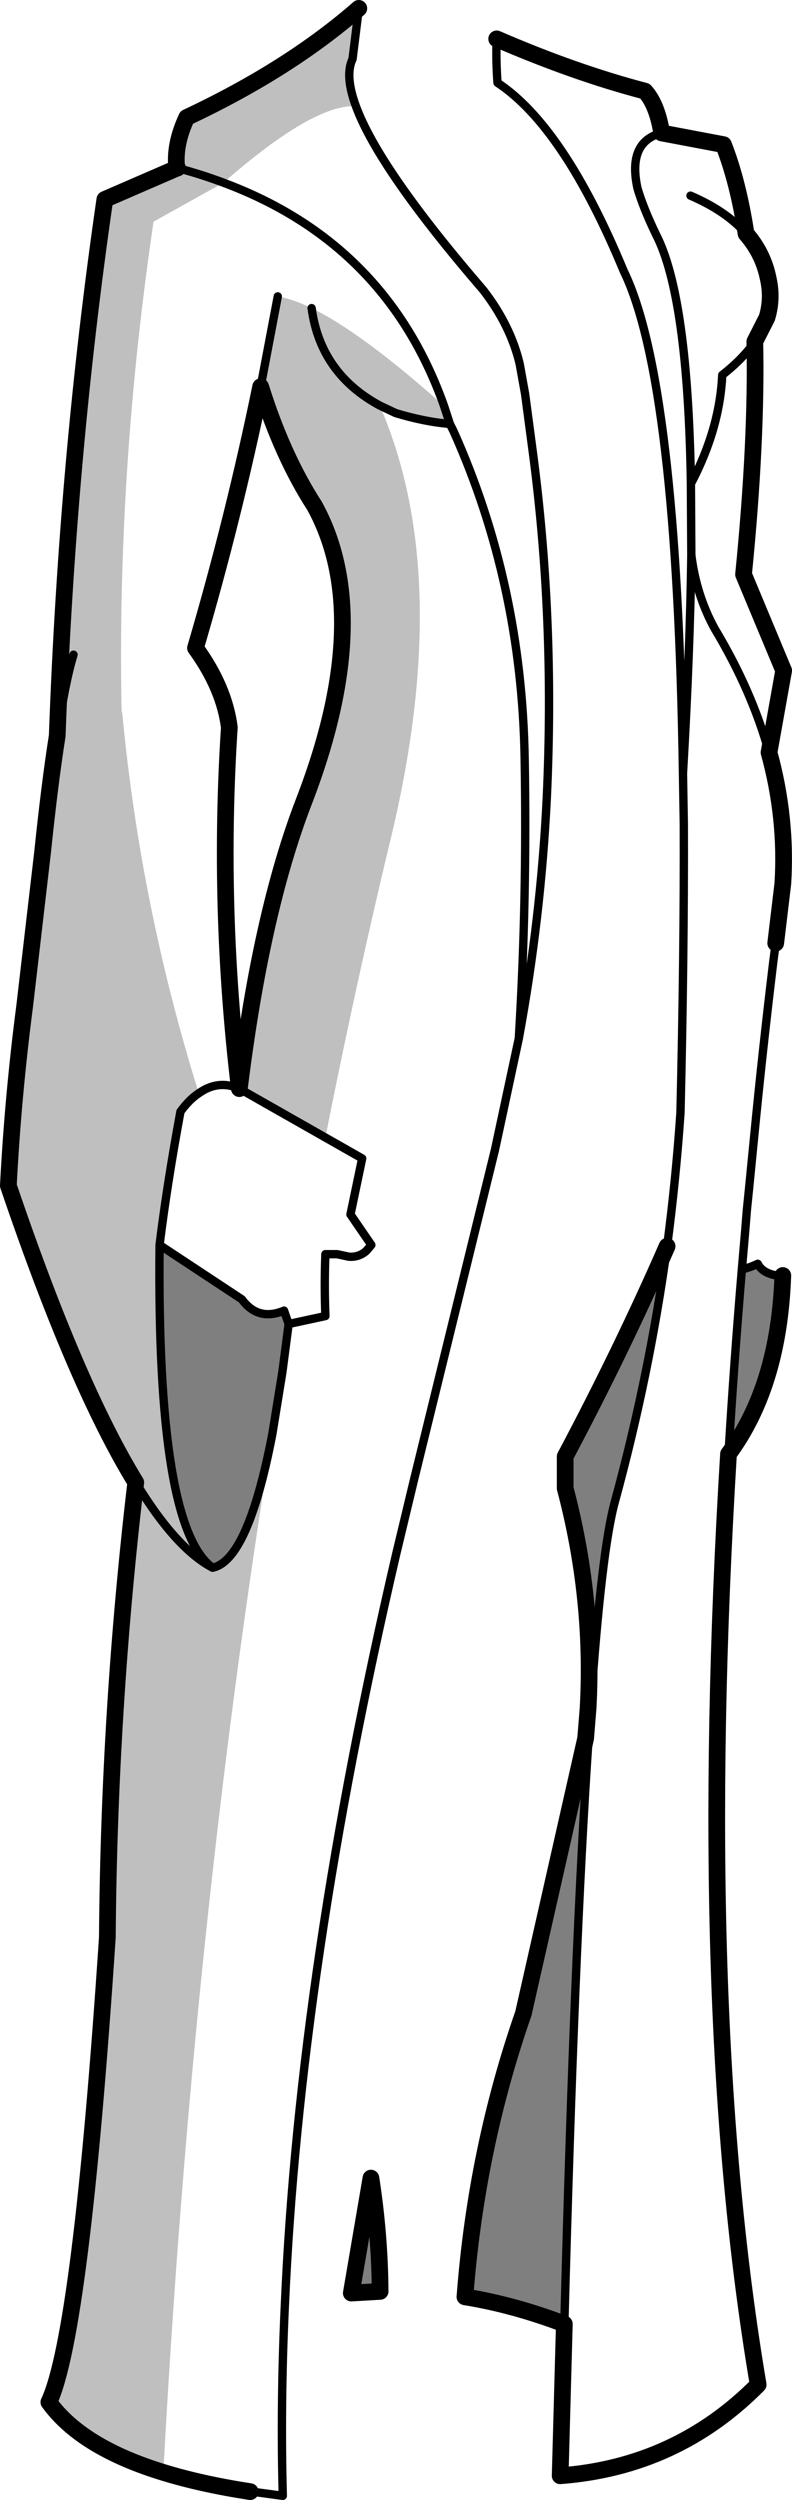 <?xml version="1.0" encoding="UTF-8" standalone="no"?>
<svg xmlns:xlink="http://www.w3.org/1999/xlink" height="299.0px" width="94.8px" xmlns="http://www.w3.org/2000/svg">
  <g transform="matrix(1.0, 0.0, 0.0, 1.0, -153.85, -137.15)">
    <path d="M196.8 138.15 L196.05 144.2 Q195.1 146.2 196.45 149.85 191.35 149.6 180.65 158.95 L180.6 159.0 Q177.95 158.0 175.1 157.25 L175.05 157.2 175.0 157.2 Q174.7 154.4 176.2 151.2 188.45 145.45 196.8 138.15 M173.4 432.85 Q163.6 429.85 159.7 424.45 163.55 416.25 166.7 368.85 166.9 341.65 170.1 314.45 162.95 302.8 154.85 278.95 155.4 268.25 156.8 257.5 L158.95 239.05 Q159.8 230.85 160.7 225.15 161.9 191.95 166.4 161.0 L175.05 157.25 175.1 157.25 Q177.95 158.0 180.6 159.0 L172.25 163.65 172.2 163.85 Q167.85 193.4 168.4 222.1 L168.5 222.6 Q170.7 245.7 177.65 267.9 176.5 268.65 175.45 270.1 173.85 278.75 172.95 286.05 172.6 319.85 179.3 324.65 183.55 323.75 186.45 308.65 176.9 367.7 173.4 432.85 M207.0 185.7 L207.7 187.85 Q204.65 187.6 201.2 186.55 L199.3 185.65 Q192.2 181.8 191.15 174.0 192.2 181.8 199.3 185.65 208.05 205.75 200.85 236.5 196.5 254.5 192.8 273.2 L182.5 267.35 Q185.1 246.25 190.25 232.95 198.75 210.85 191.5 197.65 187.65 191.7 185.05 183.4 L187.1 172.6 Q188.85 172.9 191.15 174.0 197.2 176.95 207.0 185.7 M170.1 314.45 Q174.9 322.35 179.3 324.65 174.9 322.35 170.1 314.45 M162.65 215.45 Q161.65 218.7 160.7 225.15 161.65 218.7 162.65 215.45" fill="#000000" fill-opacity="0.251" fill-rule="evenodd" stroke="none"/>
    <path d="M242.65 288.95 Q243.5 288.8 244.55 288.3 245.1 289.4 246.8 289.7 L247.55 289.7 Q247.1 302.85 241.05 311.05 241.7 300.25 242.65 288.95 M221.4 415.1 Q215.35 412.8 209.5 411.85 210.85 394.15 216.5 377.95 L223.95 345.05 224.3 345.1 Q222.6 370.0 221.4 415.1 M224.25 341.3 Q224.95 328.2 221.5 315.15 L221.5 311.35 Q228.3 298.55 233.7 286.2 231.6 301.55 227.45 316.75 225.85 322.55 224.55 341.3 L224.25 341.3 M172.95 286.05 L182.8 292.55 Q184.75 295.2 187.85 293.9 L188.4 295.5 187.65 301.25 186.45 308.65 Q183.55 323.75 179.3 324.65 172.6 319.85 172.95 286.05 M199.35 411.2 L195.9 411.4 198.25 397.65 Q199.3 404.4 199.35 411.2" fill="#010101" fill-opacity="0.502" fill-rule="evenodd" stroke="none"/>
    <path d="M224.3 345.0 L224.3 345.1 223.95 345.05 224.3 345.0" fill="#330000" fill-rule="evenodd" stroke="none"/>
    <path d="M213.3 141.8 Q222.65 145.85 231.05 148.05 232.5 149.65 233.05 153.05 L240.45 154.45 Q242.2 158.9 243.15 165.1 245.2 167.45 245.8 170.45 246.35 172.85 245.65 175.15 L244.2 178.0 Q244.45 189.85 242.85 205.85 L247.65 217.35 245.9 227.15 Q248.05 234.95 247.55 242.85 L246.7 249.95 M247.55 289.7 Q247.1 302.85 241.05 311.05 237.0 377.4 244.6 422.35 234.85 432.2 220.9 433.25 L221.4 415.1 Q215.35 412.8 209.5 411.85 210.85 394.15 216.5 377.95 L223.95 345.05 224.25 341.35 224.25 341.3 Q224.95 328.2 221.5 315.15 L221.5 311.35 Q228.3 298.55 233.7 286.2 M183.8 435.15 Q177.95 434.25 173.4 432.85 163.6 429.85 159.7 424.45 163.55 416.25 166.7 368.85 166.9 341.65 170.1 314.45 162.95 302.8 154.85 278.95 155.4 268.25 156.8 257.5 L158.95 239.05 Q159.8 230.85 160.7 225.15 161.9 191.95 166.4 161.0 L175.05 157.25 175.1 157.25 175.05 157.2 175.0 157.2 Q174.7 154.4 176.2 151.2 188.45 145.45 196.8 138.15 M182.5 267.35 Q179.9 245.6 181.3 224.15 180.7 219.4 177.25 214.65 181.85 199.0 185.05 183.4 187.65 191.7 191.5 197.65 198.75 210.85 190.25 232.95 185.1 246.25 182.5 267.35 M199.35 411.2 L195.9 411.4 198.25 397.65 Q199.3 404.4 199.35 411.2" fill="none" stroke="#000000" stroke-linecap="round" stroke-linejoin="round" stroke-width="2.0"/>
    <path d="M233.7 286.2 Q234.75 278.25 235.3 270.25 235.75 251.3 235.7 235.75 L235.6 229.65 Q234.9 182.65 228.5 169.55 221.35 152.3 213.4 147.05 213.2 144.35 213.3 141.8 M246.7 249.95 L246.4 252.25 Q245.1 263.0 244.1 273.3 L243.5 279.4 243.25 281.85 243.05 284.35 242.65 288.95 Q243.5 288.8 244.55 288.3 245.1 289.4 246.8 289.7 L247.55 289.7 M233.7 286.2 Q231.6 301.55 227.45 316.75 225.85 322.55 224.55 341.3 L224.55 341.35 224.3 345.0 224.3 345.1 Q222.6 370.0 221.4 415.1 M196.8 138.15 L196.05 144.2 Q195.1 146.2 196.45 149.85 199.2 157.35 211.7 171.85 214.95 176.05 216.05 180.65 L216.7 184.25 217.55 190.65 Q220.3 211.0 219.3 232.55 218.6 246.95 215.95 261.35 L213.1 274.65 203.45 313.95 201.3 322.9 Q189.7 372.6 187.95 412.8 187.4 424.65 187.7 435.65 L184.0 435.15 183.8 435.15 M180.6 159.0 Q177.95 158.0 175.1 157.25 M180.6 159.0 Q200.1 166.25 207.0 185.7 L207.7 187.85 208.15 188.75 Q216.3 206.95 216.65 227.85 216.95 245.05 215.95 261.35 M177.65 267.9 Q179.95 266.25 182.5 267.35 L192.8 273.2 197.2 275.7 195.8 282.4 198.3 286.05 197.7 286.75 Q196.8 287.55 195.6 287.45 L194.2 287.15 192.8 287.15 Q192.65 290.85 192.8 294.55 L188.4 295.5 187.65 301.25 186.45 308.65 Q183.55 323.75 179.3 324.65 174.9 322.35 170.1 314.45 M185.05 183.4 L187.1 172.6 M191.15 174.0 Q192.2 181.8 199.3 185.65 L201.2 186.55 Q204.65 187.6 207.7 187.85 M233.05 153.05 Q228.95 154.1 230.15 159.65 230.85 162.05 232.4 165.25 236.2 172.65 236.55 195.0 240.0 188.45 240.3 182.0 242.8 180.05 244.2 178.0 M243.15 165.1 Q240.8 162.4 236.5 160.55 M245.9 227.15 Q243.85 219.75 239.4 212.35 237.2 208.35 236.6 203.55 236.45 215.0 235.6 229.65 M177.65 267.9 Q176.5 268.65 175.45 270.1 173.85 278.75 172.95 286.05 L182.8 292.55 Q184.75 295.2 187.85 293.9 L188.4 295.5 M242.65 288.95 Q241.7 300.25 241.05 311.05 M172.95 286.05 Q172.6 319.85 179.3 324.65 M160.7 225.15 Q161.65 218.7 162.65 215.45 M236.55 195.0 L236.6 203.55" fill="none" stroke="#000000" stroke-linecap="round" stroke-linejoin="round" stroke-width="1.0"/>
  </g>
</svg>
